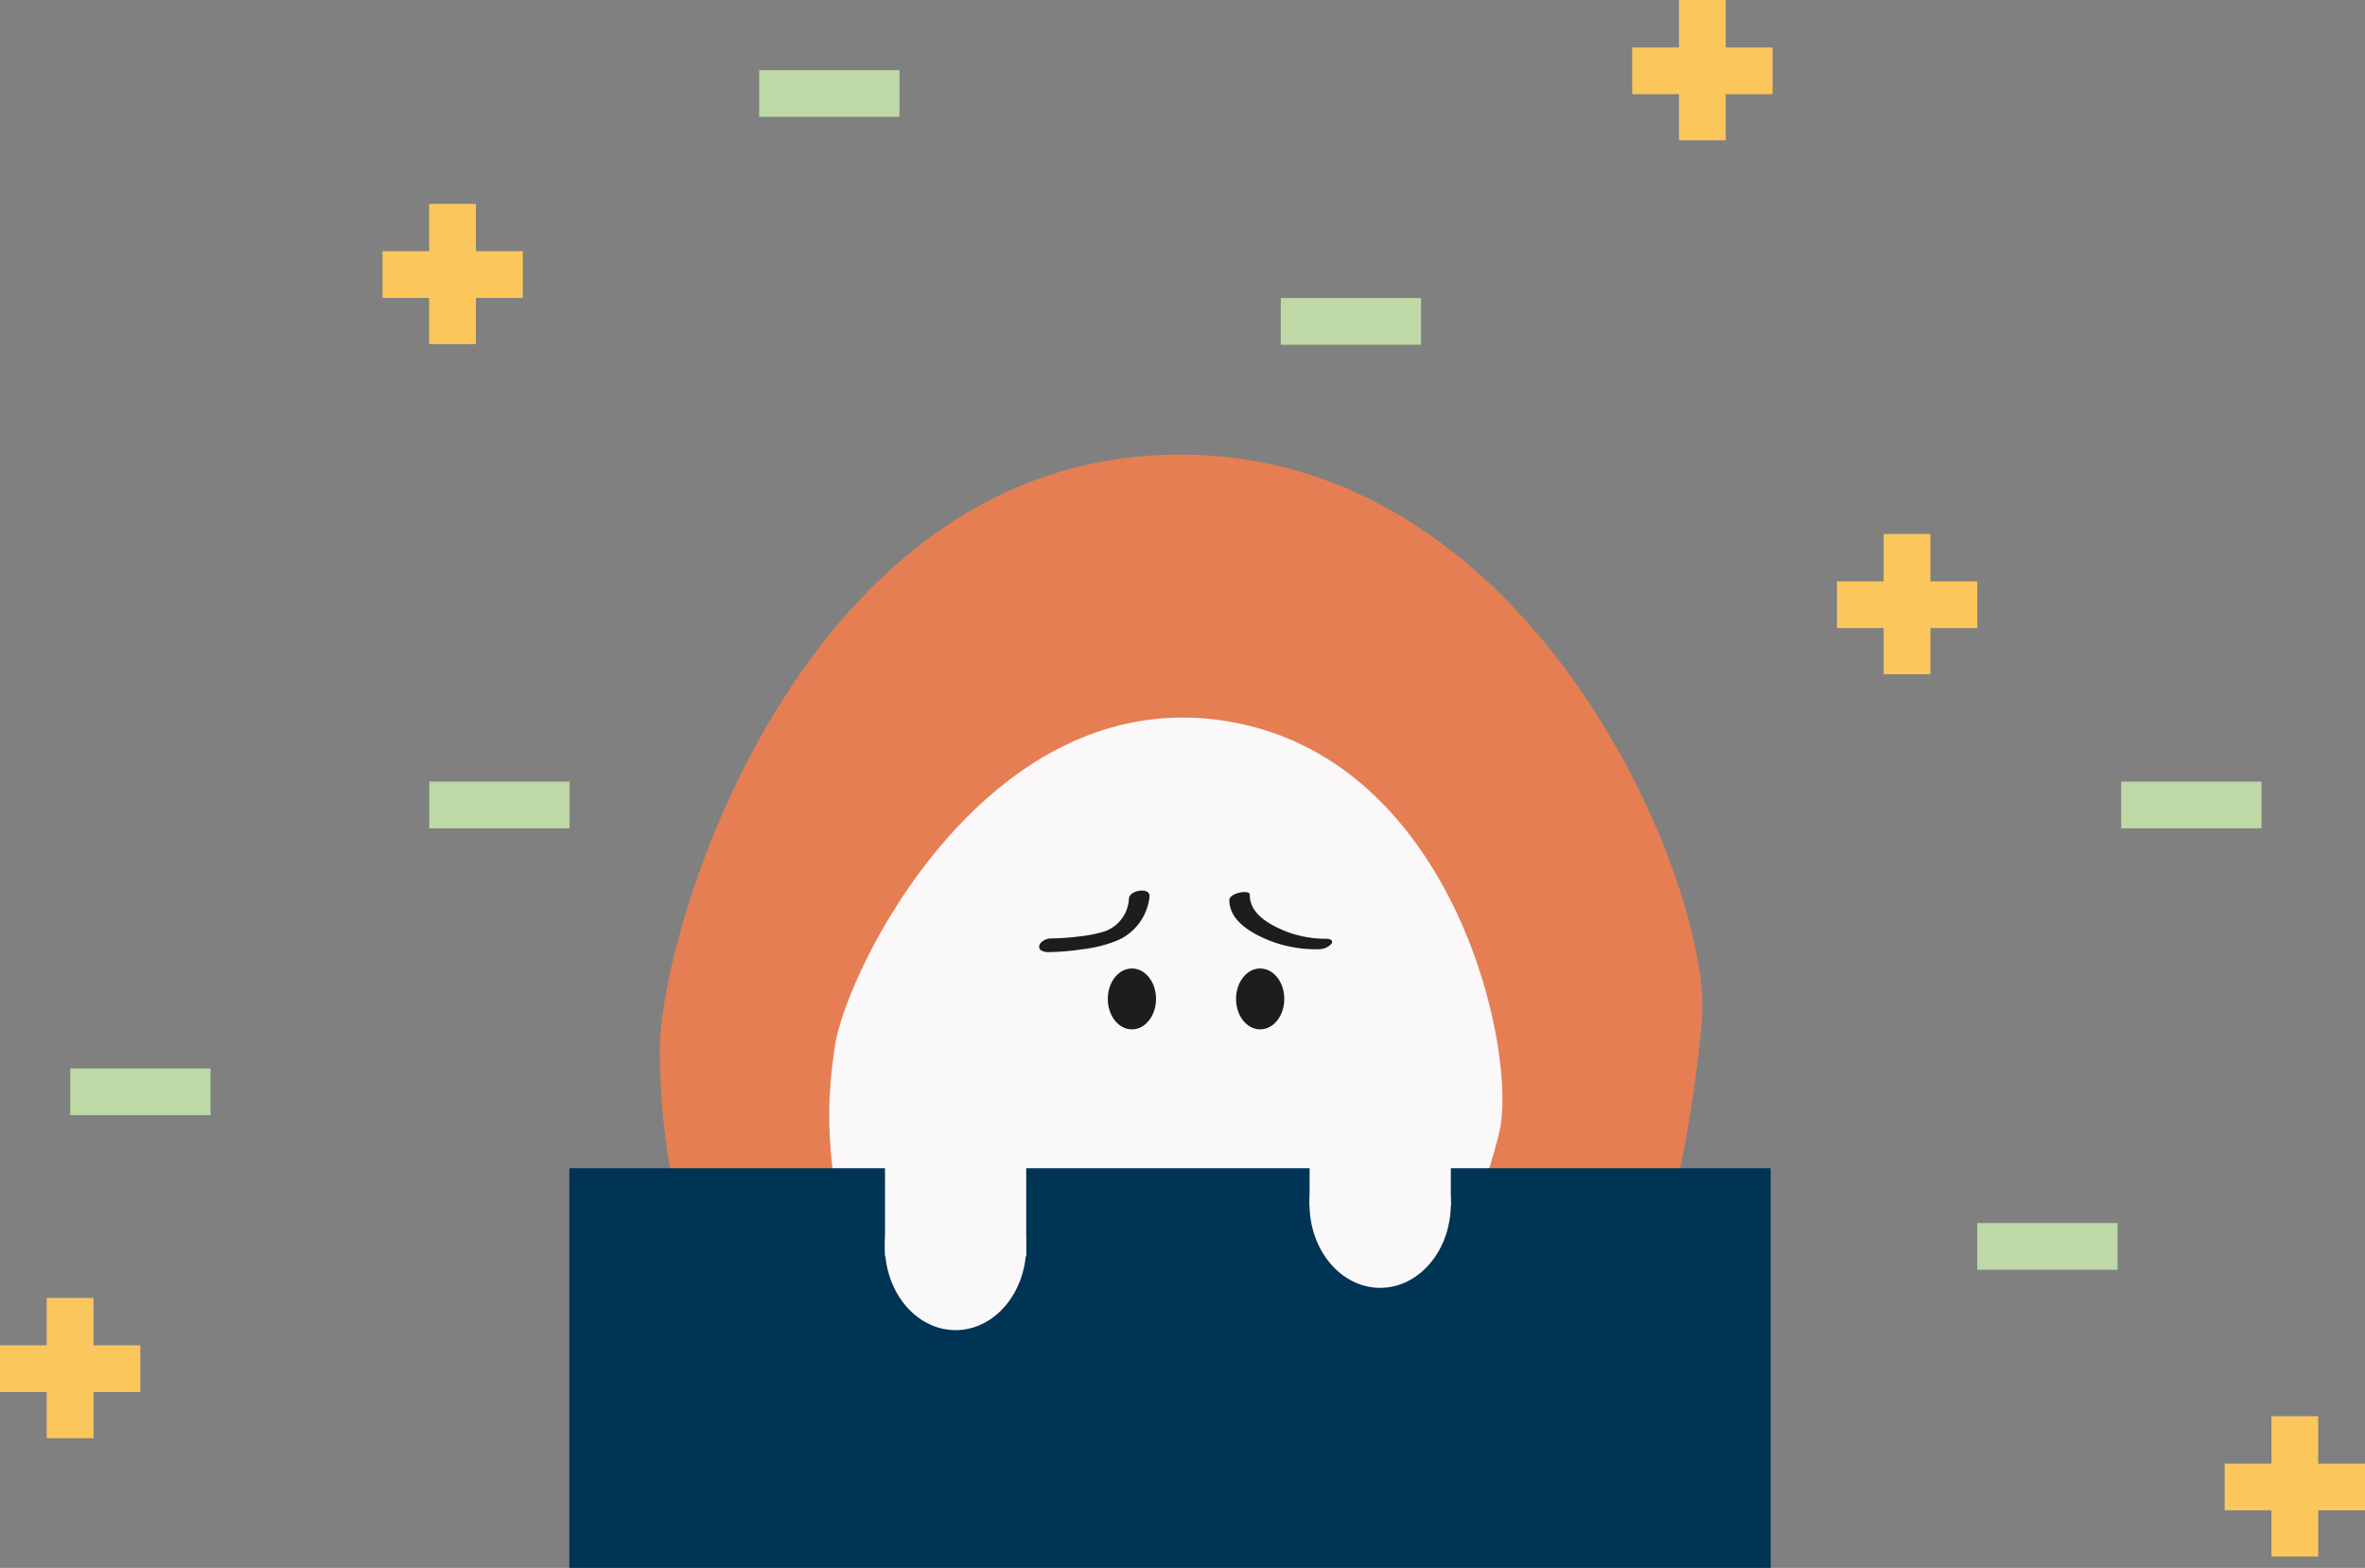 <svg xmlns="http://www.w3.org/2000/svg" viewBox="0 0 335.43 222.44"><rect x="0" y="0" width="335.43" height="222.44" fill="#808080" stroke="none"/><defs><style>.cls-1{fill:#e67e54;}.cls-2{fill:#fbf8f9;}.cls-3{fill:#fbc75d;}.cls-4{fill:#bed8a6;}.cls-5{fill:#003455;}.cls-6,.cls-7{fill:#1d1d1b;}.cls-7{stroke:#1d1d1b;stroke-miterlimit:10;}</style></defs><title>SadAvatarSignBackground</title><g id="Lager_2" data-name="Lager 2"><g id="Lager_1-2" data-name="Lager 1"><path class="cls-1" d="M140.52,190.12c13.39-.45,26.67-1.62,40-2.9s26.68-2.55,40.06-3.24c4.29-.22,8.67-.47,13.06-.61a170.38,170.38,0,0,0,5.6-22.5s1.68-9.35,2.17-16.85c1.18-17.91-23.3-80-74.64-79.53C113.93,65,93.69,131.18,93.57,149a105,105,0,0,0,.83,12.69,96.06,96.06,0,0,0,9.41,30.43C112.65,191.73,125.26,190.64,140.52,190.12Z"/></g><g id="Lager_4" data-name="Lager 4"><path class="cls-2" d="M143.84,179.09c8.53,1.13,17.07,1.8,25.65,2.41s17.17,1.22,25.72,2.2c2.74.32,5.54.63,8.34,1a110.74,110.74,0,0,0,5.93-13.66s2.06-5.74,3.17-10.44c2.65-11.22-6.26-53.16-38.83-58.31-33.51-5.3-53.37,34.48-55.34,45.76a69.63,69.63,0,0,0-.83,8.13,61.89,61.89,0,0,0,2.73,20.27C126,177.14,134.13,177.79,143.84,179.09Z"/></g><g id="Lager_12" data-name="Lager 12"><rect class="cls-3" x="267.16" y="75.75" width="6.63" height="19.9"/><rect class="cls-3" x="267.16" y="75.84" width="6.63" height="19.9" transform="translate(356.28 -184.68) rotate(90)"/><rect class="cls-4" x="67.51" y="104.26" width="6.63" height="19.9" transform="translate(185.04 43.38) rotate(90)"/><rect class="cls-3" x="6.63" y="184.14" width="6.63" height="19.9"/><rect class="cls-3" x="6.63" y="184.24" width="6.63" height="19.9" transform="translate(204.14 184.24) rotate(90)"/><rect class="cls-3" x="60.87" y="28.92" width="6.63" height="19.9"/><rect class="cls-3" x="60.87" y="29.01" width="6.63" height="19.9" transform="translate(103.16 -25.23) rotate(90)"/><rect class="cls-3" x="322.16" y="200.92" width="6.63" height="19.9"/><rect class="cls-3" x="322.16" y="201.02" width="6.63" height="19.9" transform="translate(536.45 -114.51) rotate(90)"/><rect class="cls-4" x="188.28" y="35.65" width="6.63" height="19.9" transform="translate(237.2 -146) rotate(90)"/><rect class="cls-4" x="287.07" y="166.89" width="6.63" height="19.9" transform="translate(467.22 -113.55) rotate(90)"/><rect class="cls-4" x="16.59" y="144.94" width="6.63" height="19.9" transform="translate(174.8 134.99) rotate(90)"/><rect class="cls-3" x="238.13" width="6.63" height="19.9"/><rect class="cls-3" x="238.13" y="0.1" width="6.63" height="19.9" transform="translate(251.5 -231.4) rotate(90)"/><rect class="cls-4" x="307.48" y="104.26" width="6.63" height="19.9" transform="translate(425.01 -196.59) rotate(90)"/><rect class="cls-4" x="114.3" y="3.32" width="6.63" height="19.9" transform="translate(130.89 -104.35) rotate(90)"/></g><g id="Lager_2-2" data-name="Lager 2"><rect class="cls-5" x="80.75" y="165.74" width="170.39" height="56.7"/></g><g id="Lager_7" data-name="Lager 7"><path class="cls-6" d="M174.36,127.7c0,2.66,2.54,4.3,4.66,5.3a17.92,17.92,0,0,0,7.89,1.67,2.5,2.5,0,0,0,1.92-.76c.38-.55-.32-.74-.75-.73a15.37,15.37,0,0,1-6.73-1.49c-1.94-.92-4.13-2.36-4.09-4.77,0-.75-2.89-.26-2.9.78Z"/><path class="cls-6" d="M160.12,127.46a5.2,5.2,0,0,1-3.31,4.63,18.43,18.43,0,0,1-3.6.75,37.07,37.07,0,0,1-4.21.3c-.58,0-1.53.45-1.61,1.11s.8.84,1.3.83a36.85,36.85,0,0,0,4.81-.4,19.38,19.38,0,0,0,4.8-1.18,7.65,7.65,0,0,0,4.74-6.31c.11-1.38-2.83-.91-2.92.27Z"/><ellipse class="cls-7" cx="178.73" cy="141.72" rx="2.92" ry="3.82"/><ellipse class="cls-7" cx="160.54" cy="141.72" rx="2.92" ry="3.82"/></g><g id="Lager_6" data-name="Lager 6"><ellipse class="cls-2" cx="135.53" cy="176.84" rx="10.02" ry="11.87"/><ellipse class="cls-2" cx="195.75" cy="170.84" rx="10.02" ry="11.87"/><rect class="cls-2" x="125.52" y="158.21" width="20.03" height="20.03"/><rect class="cls-2" x="185.74" y="151.12" width="20.03" height="20.03"/></g></g></svg>